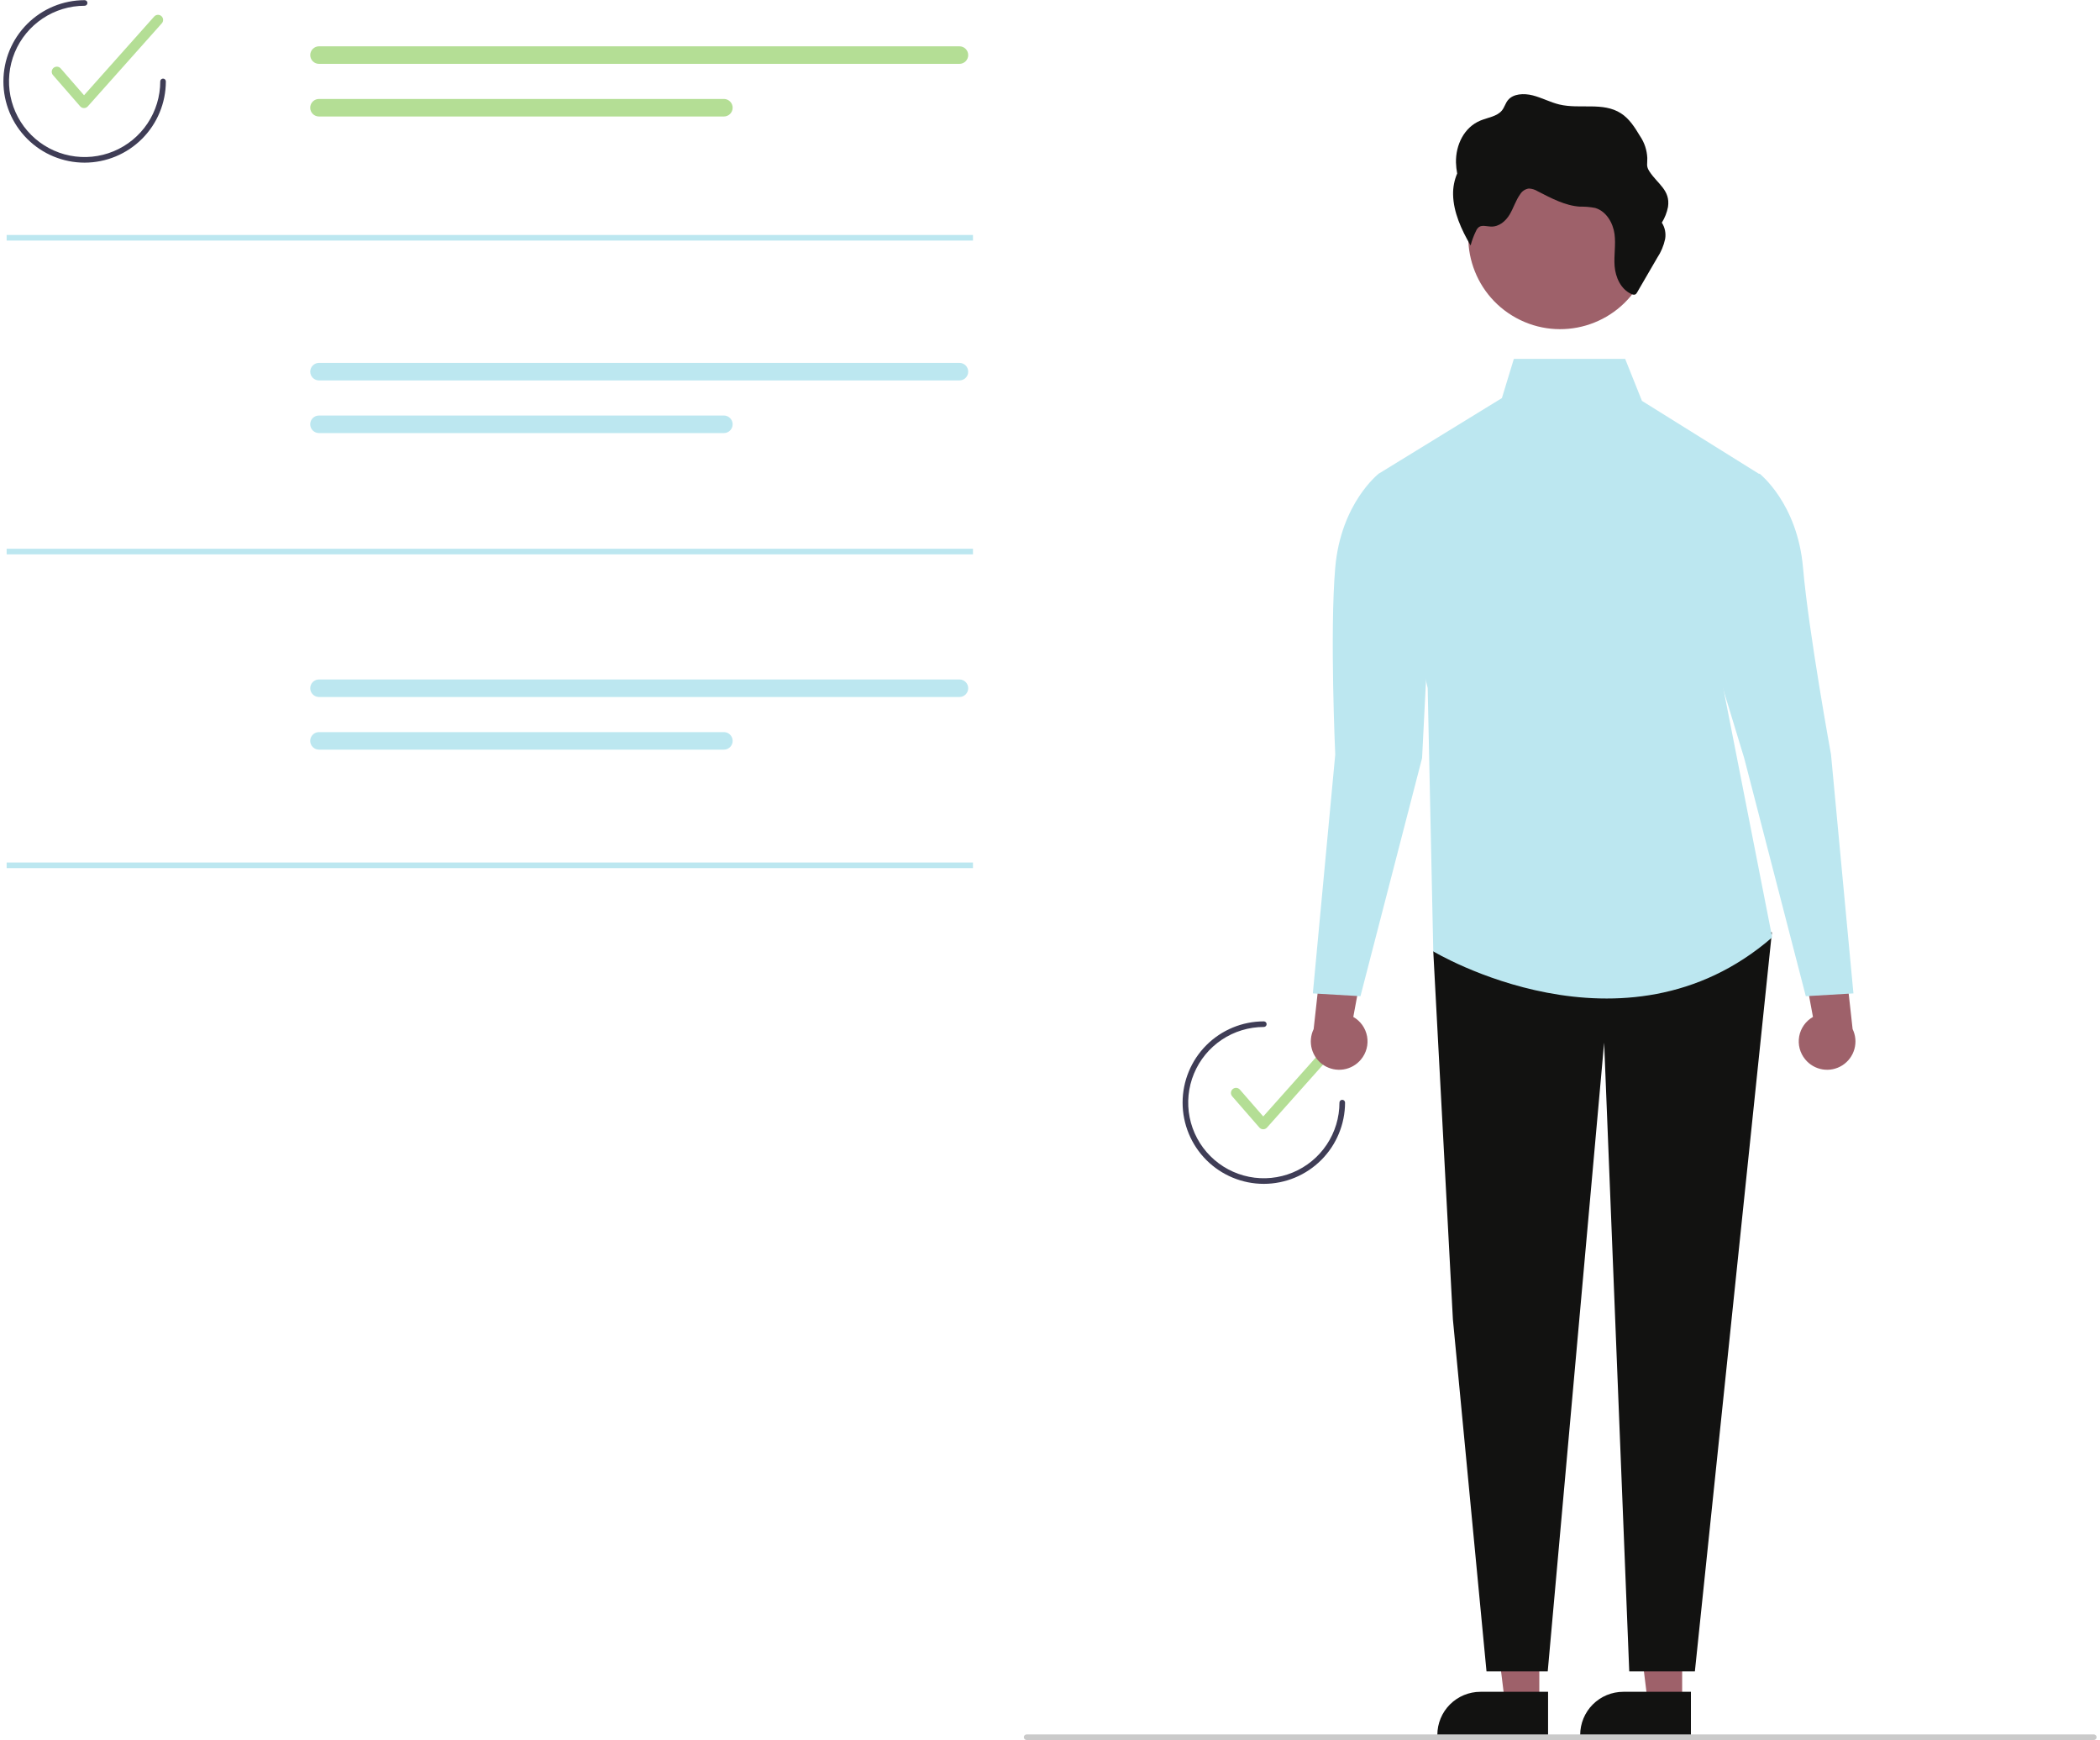 <svg width="309" height="256" viewBox="0 0 309 256" fill="none" xmlns="http://www.w3.org/2000/svg">
<g clip-path="url(#clip0_344_1820)">
<path d="M46.938 6.813C46.596 6.813 46.269 6.95 46.027 7.192C45.785 7.434 45.65 7.762 45.65 8.103C45.65 8.445 45.785 8.773 46.027 9.015C46.269 9.257 46.596 9.394 46.938 9.394H141.176C141.518 9.394 141.846 9.257 142.088 9.015C142.329 8.773 142.465 8.445 142.465 8.103C142.465 7.762 142.329 7.434 142.088 7.192C141.846 6.95 141.518 6.813 141.176 6.813H46.938Z" fill="#B4DE95"/>
<path d="M46.938 14.557C46.596 14.556 46.267 14.692 46.025 14.933C45.782 15.175 45.645 15.503 45.645 15.845C45.644 16.188 45.779 16.516 46.021 16.759C46.262 17.001 46.59 17.138 46.933 17.139H106.511C106.681 17.139 106.849 17.106 107.006 17.041C107.163 16.976 107.305 16.881 107.425 16.761C107.545 16.642 107.641 16.499 107.706 16.342C107.771 16.186 107.804 16.018 107.804 15.848C107.804 15.678 107.771 15.51 107.706 15.353C107.641 15.197 107.545 15.054 107.425 14.934C107.305 14.815 107.163 14.72 107.006 14.655C106.849 14.59 106.681 14.557 106.511 14.557H46.938Z" fill="#B4DE95"/>
<path d="M46.938 53.385C46.596 53.385 46.269 53.521 46.027 53.763C45.785 54.005 45.65 54.333 45.65 54.675C45.65 55.017 45.785 55.345 46.027 55.587C46.269 55.829 46.596 55.965 46.938 55.966H141.176C141.518 55.965 141.846 55.829 142.088 55.587C142.329 55.345 142.465 55.017 142.465 54.675C142.465 54.333 142.329 54.005 142.088 53.763C141.846 53.521 141.518 53.385 141.176 53.385H46.938Z" fill="#BCE7F0"/>
<path d="M46.938 61.129C46.596 61.128 46.267 61.264 46.025 61.505C45.782 61.747 45.645 62.075 45.645 62.417C45.644 62.759 45.779 63.088 46.021 63.33C46.262 63.573 46.59 63.71 46.933 63.71H106.511C106.681 63.711 106.849 63.678 107.006 63.613C107.163 63.548 107.305 63.453 107.425 63.333C107.545 63.213 107.641 63.071 107.706 62.914C107.771 62.757 107.804 62.589 107.804 62.42C107.804 62.25 107.771 62.082 107.706 61.925C107.641 61.768 107.545 61.626 107.425 61.506C107.305 61.386 107.163 61.291 107.006 61.227C106.849 61.162 106.681 61.129 106.511 61.129H46.938Z" fill="#BCE7F0"/>
<path d="M46.938 99.956C46.596 99.957 46.269 100.093 46.027 100.335C45.785 100.577 45.65 100.905 45.65 101.247C45.65 101.589 45.785 101.917 46.027 102.159C46.269 102.401 46.596 102.537 46.938 102.538H141.176C141.518 102.537 141.846 102.401 142.088 102.159C142.329 101.917 142.465 101.589 142.465 101.247C142.465 100.905 142.329 100.577 142.088 100.335C141.846 100.093 141.518 99.957 141.176 99.956H46.938Z" fill="#BCE7F0"/>
<path d="M46.938 107.701C46.596 107.7 46.267 107.835 46.025 108.077C45.782 108.318 45.645 108.646 45.645 108.989C45.644 109.331 45.779 109.66 46.021 109.902C46.262 110.145 46.59 110.281 46.933 110.282H106.511C106.681 110.282 106.849 110.249 107.006 110.185C107.163 110.12 107.305 110.025 107.425 109.905C107.545 109.785 107.641 109.643 107.706 109.486C107.771 109.329 107.804 109.161 107.804 108.991C107.804 108.822 107.771 108.654 107.706 108.497C107.641 108.34 107.545 108.198 107.425 108.078C107.305 107.958 107.163 107.863 107.006 107.798C106.849 107.734 106.681 107.7 106.511 107.701H46.938Z" fill="#BCE7F0"/>
<path d="M12.361 15.898H12.356C12.25 15.898 12.145 15.874 12.048 15.83C11.951 15.785 11.865 15.721 11.795 15.64L7.797 11.05C7.732 10.976 7.682 10.89 7.651 10.796C7.619 10.703 7.607 10.604 7.613 10.505C7.62 10.407 7.646 10.311 7.69 10.222C7.734 10.134 7.795 10.055 7.869 9.99C7.944 9.925 8.03 9.876 8.124 9.845C8.217 9.813 8.316 9.801 8.414 9.808C8.513 9.814 8.609 9.841 8.697 9.885C8.786 9.929 8.864 9.99 8.929 10.064L12.367 14.012L22.689 2.432C22.755 2.359 22.834 2.298 22.923 2.255C23.012 2.212 23.108 2.187 23.206 2.181C23.305 2.176 23.404 2.189 23.497 2.222C23.59 2.254 23.676 2.305 23.749 2.37C23.823 2.436 23.883 2.515 23.926 2.604C23.969 2.693 23.994 2.79 23.999 2.888C24.005 2.987 23.991 3.085 23.958 3.178C23.926 3.271 23.875 3.357 23.809 3.431L12.921 15.647C12.85 15.726 12.764 15.789 12.668 15.832C12.571 15.876 12.466 15.898 12.361 15.898Z" fill="#B4DE95"/>
<path d="M12.452 23.928C9.282 23.928 6.242 22.669 4.001 20.427C1.759 18.186 0.5 15.146 0.5 11.976C0.5 8.806 1.759 5.766 4.001 3.524C6.242 1.283 9.282 0.024 12.452 0.024C12.561 0.024 12.666 0.067 12.743 0.144C12.821 0.222 12.864 0.327 12.864 0.436C12.864 0.545 12.821 0.65 12.743 0.727C12.666 0.805 12.561 0.848 12.452 0.848C10.251 0.848 8.1 1.501 6.27 2.723C4.44 3.946 3.014 5.684 2.171 7.717C1.329 9.751 1.109 11.988 1.538 14.147C1.968 16.305 3.028 18.288 4.584 19.844C6.14 21.401 8.123 22.46 10.281 22.89C12.44 23.319 14.677 23.099 16.711 22.256C18.744 21.414 20.482 19.988 21.705 18.158C22.927 16.328 23.58 14.177 23.58 11.976C23.58 11.866 23.623 11.762 23.701 11.684C23.778 11.607 23.883 11.564 23.992 11.564C24.101 11.564 24.206 11.607 24.284 11.684C24.361 11.762 24.404 11.866 24.404 11.976C24.401 15.145 23.14 18.183 20.899 20.423C18.659 22.664 15.621 23.924 12.452 23.928Z" fill="#3F3D56"/>
<path d="M185.871 166.13H185.867C185.76 166.129 185.655 166.106 185.558 166.061C185.461 166.017 185.375 165.952 185.305 165.872L181.308 161.282C181.243 161.208 181.193 161.121 181.162 161.028C181.13 160.934 181.117 160.835 181.124 160.737C181.131 160.639 181.157 160.542 181.201 160.454C181.244 160.366 181.305 160.287 181.38 160.222C181.454 160.157 181.541 160.108 181.634 160.076C181.728 160.045 181.827 160.032 181.925 160.039C182.023 160.046 182.12 160.072 182.208 160.116C182.296 160.16 182.375 160.222 182.44 160.296L185.878 164.244L196.2 152.664C196.265 152.59 196.345 152.531 196.433 152.488C196.522 152.445 196.618 152.42 196.717 152.414C196.815 152.408 196.914 152.422 197.007 152.455C197.1 152.487 197.186 152.537 197.259 152.603C197.333 152.669 197.393 152.748 197.435 152.837C197.478 152.925 197.503 153.022 197.509 153.12C197.515 153.218 197.501 153.317 197.468 153.41C197.436 153.503 197.386 153.589 197.32 153.662L186.431 165.879C186.361 165.958 186.275 166.021 186.178 166.064C186.082 166.107 185.977 166.13 185.871 166.13Z" fill="#B4DE95"/>
<path d="M185.963 174.16C182.793 174.16 179.753 172.9 177.511 170.659C175.27 168.418 174.011 165.378 174.011 162.208C174.011 159.038 175.27 155.998 177.511 153.756C179.753 151.515 182.793 150.256 185.963 150.256C186.072 150.256 186.177 150.299 186.254 150.376C186.331 150.454 186.375 150.558 186.375 150.668C186.375 150.777 186.331 150.882 186.254 150.959C186.177 151.036 186.072 151.08 185.963 151.08C183.762 151.08 181.61 151.733 179.781 152.955C177.951 154.178 176.524 155.916 175.682 157.949C174.84 159.983 174.619 162.22 175.049 164.379C175.478 166.537 176.538 168.52 178.094 170.076C179.65 171.632 181.633 172.692 183.792 173.122C185.95 173.551 188.188 173.331 190.221 172.488C192.255 171.646 193.992 170.22 195.215 168.39C196.438 166.56 197.091 164.409 197.091 162.208C197.091 162.098 197.134 161.994 197.211 161.916C197.289 161.839 197.393 161.796 197.503 161.796C197.612 161.796 197.717 161.839 197.794 161.916C197.871 161.994 197.915 162.098 197.915 162.208C197.911 165.376 196.651 168.414 194.41 170.655C192.169 172.896 189.132 174.156 185.963 174.16Z" fill="#3F3D56"/>
<path d="M265.63 155.855C265.242 155.389 264.962 154.844 264.808 154.258C264.653 153.672 264.63 153.06 264.738 152.463C264.846 151.867 265.084 151.302 265.434 150.808C265.784 150.313 266.238 149.902 266.765 149.602L264.076 135.122L271.127 138.098L272.599 151.392C273.044 152.31 273.137 153.359 272.86 154.341C272.583 155.323 271.956 156.169 271.097 156.719C270.238 157.269 269.207 157.485 268.199 157.326C267.192 157.166 266.278 156.643 265.63 155.855Z" fill="#9E616A"/>
<path d="M200.263 155.855C200.651 155.389 200.932 154.844 201.086 154.258C201.24 153.672 201.264 153.06 201.156 152.463C201.047 151.867 200.81 151.302 200.46 150.808C200.109 150.313 199.655 149.902 199.128 149.602L201.817 135.122L194.766 138.098L193.294 151.392C192.849 152.31 192.756 153.359 193.033 154.341C193.31 155.323 193.937 156.169 194.797 156.719C195.656 157.269 196.687 157.485 197.694 157.326C198.702 157.166 199.616 156.643 200.263 155.855Z" fill="#9E616A"/>
<path d="M226.499 250.535H221.446L219.042 231.046H226.499L226.499 250.535Z" fill="#9E616A"/>
<path d="M227.787 255.433L211.495 255.432V255.226C211.495 253.544 212.163 251.931 213.353 250.742C214.542 249.553 216.155 248.885 217.836 248.885L227.788 248.885L227.787 255.433Z" fill="#121211"/>
<path d="M247.518 250.535H242.465L240.061 231.046H247.519L247.518 250.535Z" fill="#9E616A"/>
<path d="M248.806 255.433L232.514 255.432V255.226C232.514 253.544 233.183 251.931 234.372 250.742C235.561 249.553 237.174 248.885 238.856 248.885L248.807 248.885L248.806 255.433Z" fill="#121211"/>
<path d="M217.458 132.747L210.897 139.973L213.782 194.082L218.728 245.879H227.738L236.038 153.384L239.732 245.879H249.39L260.723 137.165L217.458 132.747Z" fill="#121211"/>
<path d="M259.118 69.895L241.602 58.974L239.129 52.792H222.754L220.995 58.562L202.861 69.689L210.073 101.218L210.897 139.959C210.897 139.959 238.923 156.857 260.766 137.898L251.905 92.769L259.118 69.895Z" fill="#BCE7F0"/>
<path d="M208.424 70.308L202.861 69.689C202.861 69.689 197.297 74.017 196.472 83.496C195.648 92.975 196.472 111.001 196.472 111.001L193.175 146.141L200.182 146.553L209.249 111.521L210.073 95.274L208.424 70.308Z" fill="#BCE7F0"/>
<path d="M253.348 70.308L258.911 69.689C258.911 69.689 264.475 74.017 265.3 83.496C266.124 92.975 269.421 111.001 269.421 111.001L272.718 146.141L265.712 146.553L256.645 111.521L251.699 95.274L253.348 70.308Z" fill="#BCE7F0"/>
<path d="M241.431 41.389C245.012 34.837 242.604 26.623 236.053 23.042C229.502 19.461 221.288 21.869 217.706 28.42C214.125 34.971 216.533 43.185 223.084 46.766C229.635 50.348 237.849 47.94 241.431 41.389Z" fill="#9E616A"/>
<path d="M245.011 35.165C245.159 34.329 244.986 33.469 244.527 32.755C244.969 32.046 245.277 31.261 245.435 30.441C245.803 27.982 243.92 27.081 242.706 25.224C242.179 24.418 242.418 24.1 242.388 23.243C242.338 22.087 241.966 20.968 241.314 20.012C240.564 18.769 239.763 17.473 238.505 16.666C235.862 14.968 232.477 16.096 229.448 15.372C228.113 15.053 226.867 14.373 225.535 14.033C224.204 13.693 222.637 13.781 221.865 14.755C221.509 15.204 221.366 15.79 221.009 16.238C220.299 17.13 218.952 17.279 217.855 17.726C215.431 18.714 214.183 21.328 214.236 23.908C214.252 24.449 214.312 24.988 214.414 25.519C213.994 26.502 213.788 27.563 213.812 28.633C213.865 31.213 215.015 33.762 216.389 36.115C216.581 35.379 216.847 34.665 217.183 33.983C217.278 33.745 217.436 33.539 217.64 33.385C218.107 33.086 218.773 33.31 219.364 33.333C220.587 33.382 221.559 32.52 222.135 31.556C222.71 30.592 223.027 29.481 223.687 28.571C223.823 28.345 224.008 28.153 224.229 28.008C224.449 27.863 224.699 27.77 224.96 27.735C225.419 27.754 225.865 27.892 226.255 28.135C228.246 29.155 230.303 30.264 232.486 30.401C233.233 30.383 233.98 30.446 234.713 30.591C236.367 31.068 237.349 32.822 237.564 34.415C237.779 36.009 237.452 37.58 237.581 39.174C237.711 40.768 238.476 42.554 240.056 43.257C240.223 43.353 240.42 43.379 240.605 43.33C240.727 43.264 240.823 43.16 240.88 43.034L243.839 37.94C244.402 37.097 244.8 36.156 245.011 35.165Z" fill="#121211"/>
<path d="M308.5 255.564C308.5 255.673 308.456 255.778 308.379 255.855C308.302 255.932 308.197 255.976 308.088 255.976H151.063C150.953 255.976 150.849 255.933 150.771 255.856C150.694 255.778 150.651 255.673 150.651 255.564C150.651 255.455 150.694 255.35 150.771 255.273C150.849 255.195 150.953 255.152 151.063 255.152H308.088C308.197 255.152 308.302 255.196 308.379 255.273C308.456 255.35 308.5 255.455 308.5 255.564Z" fill="#CACACA"/>
<path d="M143.166 34.568H0.978V35.392H143.166V34.568Z" fill="#BCE7F0"/>
<path d="M143.166 80.727H0.978V81.552H143.166V80.727Z" fill="#BCE7F0"/>
<path d="M143.166 126.887H0.978V127.711H143.166V126.887Z" fill="#BCE7F0"/>
</g>
<defs>
<clipPath id="clip0_344_1820">
<rect width="308" height="255.953" fill="white" transform="translate(0.5 0.024)"/>
</clipPath>
</defs>
</svg>
